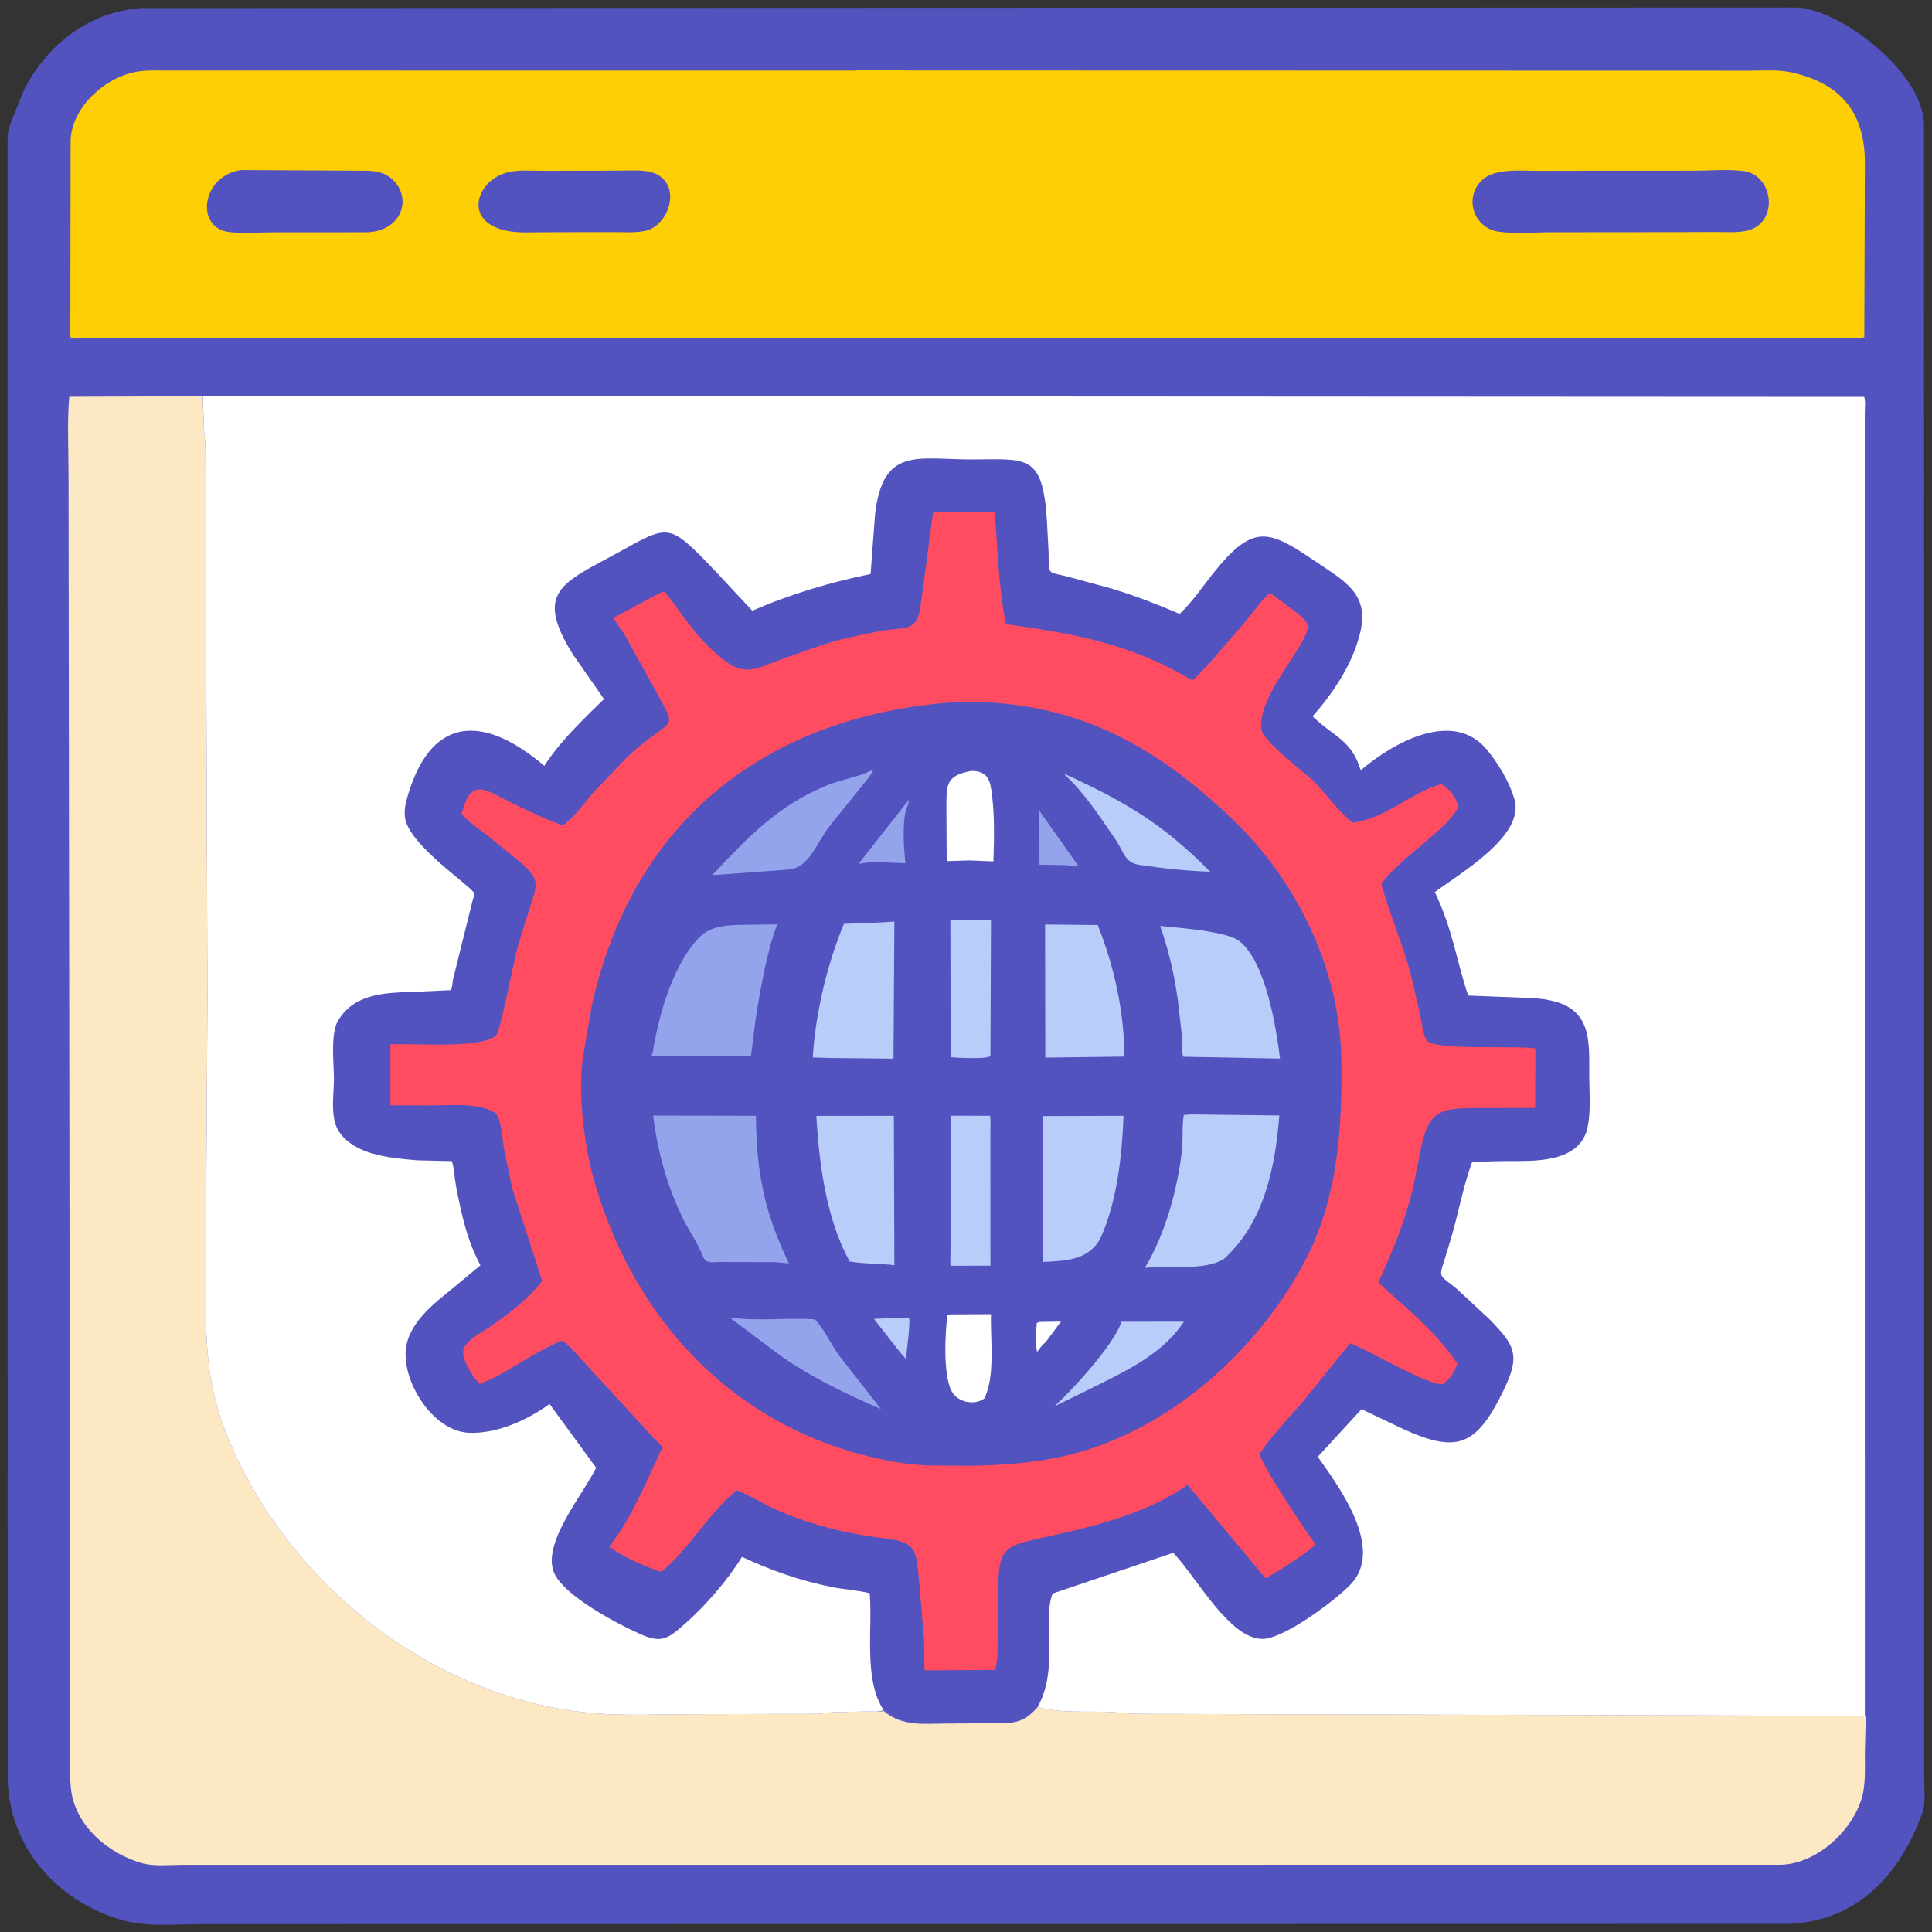 <?xml version="1.0" encoding="utf-8" ?>
<svg xmlns="http://www.w3.org/2000/svg" xmlns:xlink="http://www.w3.org/1999/xlink" width="85" height="85">
	<rect width="100%" height="100%" fill="#333333" stroke="none"/>
	<path fill="#5353C0" transform="scale(0.166 0.166)" d="M37.529 2.147L473.896 2C475.625 2.002 477.502 1.928 479.176 2.405L481.675 3.105C492.682 6.838 509.428 20.268 509.927 32.827L509.977 471.946C509.976 474.454 510.391 477.972 509.542 480.338C503.702 496.609 492.539 509.2 473.874 509.89L53.509 509.958C46.361 509.957 38.93 510.837 32 508.78C14.798 503.673 2.348 489.41 2.031 471.228L2.006 40.009C2.012 37.727 1.863 35.379 2.607 33.187L6.368 23.784C12.582 11.651 23.797 3.041 37.529 2.147Z"/>
	<path fill="#FFCF06" transform="scale(0.166 0.166)" d="M226.319 18.707C231.207 18.247 236.511 18.672 241.456 18.675L463.313 18.729C467.019 18.734 471.336 18.392 474.954 19.215C488.19 22.226 494.194 30.09 494.26 42.958L494.106 89.374C492.996 89.695 491.56 89.519 490.401 89.523L285.875 89.572L18.758 89.719C18.471 87.55 18.653 85.193 18.651 82.995L18.716 37.026C19.178 28.162 28.047 20.346 36.463 18.967C38.93 18.562 41.538 18.697 44.029 18.696L226.319 18.707Z"/>
	<path fill="#5353C0" transform="scale(0.166 0.166)" d="M157.91 45.252L165.656 45.2C168.972 45.185 173.072 44.82 175.68 47.321C180.041 51.503 176.509 60.102 170.931 61.203C168.171 61.748 165.024 61.502 162.202 61.517L146.734 61.541L139.328 61.593C122.124 61.674 124.981 48.539 134.081 45.803C136.968 44.935 140.575 45.269 143.583 45.262L157.91 45.252Z"/>
	<path fill="#5353C0" transform="scale(0.166 0.166)" d="M63.815 45.068L94.46 45.237C97.633 45.23 100.821 45.033 103.489 47.119C109.309 51.668 107.112 61.006 97.515 61.56L73.014 61.567C69.082 61.572 64.833 61.9 60.934 61.525C51.669 60.635 53.231 46.68 63.815 45.068Z"/>
	<path fill="#5353C0" transform="scale(0.166 0.166)" d="M418.877 45.259L448.589 45.243C452.909 45.242 457.753 44.808 461.999 45.317C470.089 46.288 471.555 58.968 463.218 61.085C460.591 61.752 457.446 61.474 454.738 61.484L441.062 61.53L411.103 61.556C406.573 61.561 401.572 62.037 397.125 61.39C390.649 60.447 387.872 52.49 392.744 47.772C396.126 44.496 403.403 45.3 407.828 45.285L418.877 45.259Z"/>
	<path fill="#FCE8C3" transform="scale(0.166 0.166)" d="M494.493 454.896L494.256 464.79C494.245 468.53 494.512 472.945 493.443 476.556C490.843 485.335 481.423 494.051 471.875 494.232L48.569 494.243C45.305 494.239 41.004 494.712 37.858 493.862C28.752 491.401 19.714 483.801 18.783 473.835C18.295 468.611 18.716 463.151 18.596 457.892L18.166 126.375C18.171 119.375 17.777 112.117 18.349 105.153L53.712 105.023L54.031 113.375C54.147 115.113 54.407 116.821 54.459 118.567L54.984 264.454L54.545 335.496C54.531 354.276 53.924 366.773 61.675 384.05C78.742 422.093 116.754 451.103 158.684 454.168C166.746 454.757 175.145 454.32 183.235 454.318L216.375 454.236C218.068 454.153 219.741 453.831 221.432 453.76L230.276 453.603C231.485 453.587 233.025 453.777 234.17 453.444C239.168 457.69 244.521 456.776 250.739 456.779L266.353 456.713C270.304 456.523 272.355 455.385 274.991 452.444C280.919 454.03 287.589 453.533 293.695 453.709L300.777 454.231L488.488 454.758C490.476 454.762 492.517 454.663 494.493 454.896Z"/>
	<path fill="white" transform="scale(0.166 0.166)" d="M53.758 104.96L494.073 105.188C494.486 106.331 494.236 108.284 494.237 109.521L494.245 455.001C492.517 454.663 490.476 454.762 488.488 454.758L300.777 454.231L293.695 453.709C287.589 453.533 280.919 454.03 274.991 452.444C272.355 455.385 270.304 456.523 266.353 456.713L250.739 456.779C244.521 456.776 239.168 457.69 234.17 453.225C233.025 453.777 231.485 453.587 230.276 453.603L221.432 453.76C219.741 453.831 218.068 454.153 216.375 454.236L183.235 454.318C175.145 454.32 166.746 454.757 158.684 454.168C116.754 451.103 78.742 422.093 61.675 384.05C53.924 366.773 54.531 354.276 54.545 335.496L54.984 264.454L54.459 118.567C54.407 116.821 54.147 115.113 54.031 113.375L53.758 104.96Z"/>
	<path fill="#5353C0" transform="scale(0.166 0.166)" d="M234.17 453.225C228.788 444.891 231.33 431.853 230.498 422.263C227.363 421.456 223.856 421.288 220.636 420.651C212.217 418.986 204.419 416.261 196.653 412.62C192.801 418.869 187.08 425.441 181.627 430.283C177.063 434.336 175.359 435.601 169.78 433.129C163.79 430.475 148.925 422.749 146.697 416.451C143.902 408.548 154.604 396.009 157.99 389.003L145.644 372.11C139.818 376.358 131.662 380.072 124.25 379.737C114.797 379.311 106.793 366.538 107.538 357.871C108.151 350.746 114.82 345.624 119.971 341.462L127.332 335.346C123.741 328.658 122.243 321.617 120.838 314.217C120.428 312.057 120.434 309.839 119.772 307.74L110.697 307.532C104.15 306.968 95.086 306.329 90.572 300.875L90.269 300.5C87.274 296.846 88.506 290.344 88.504 285.933C88.501 282.113 87.507 273.724 89.662 270.409L89.853 270.125C93.982 263.497 101.849 263.089 108.969 262.917L119.526 262.416C119.857 261.676 119.915 260.407 120.059 259.597L125.332 238.362C125.417 238.09 125.803 237.165 125.785 236.933C125.654 235.316 108.258 224.094 107.317 216.625C107.073 214.686 107.555 212.608 108.106 210.758C114.811 188.251 129.646 190.492 144.259 202.98C148.5 196.385 154.507 190.743 160.075 185.273L151.875 173.488C141.268 156.588 149.399 154.428 163.792 146.456C177.523 138.85 177.242 138.538 189.349 151.112L199.397 161.871C209.504 157.435 219.931 154.369 230.734 152.135L231.926 136.267C234.021 118.281 243.199 121.779 257.507 121.764C272.061 121.749 276.325 120.09 277.466 137.913L277.911 146.299C278.053 152.687 277.249 151.35 283.385 152.933L294.484 155.966C300.715 157.814 306.677 160.144 312.644 162.702C316.017 159.533 318.702 155.484 321.587 151.875C332.27 138.51 336.33 140.441 348.77 148.874C356.404 154.048 362.901 157.316 360.541 167.5C358.636 175.721 353.432 183.634 347.871 189.843C353.477 195.308 358.156 195.963 360.646 204.164C369.209 196.83 385.256 187.763 394.236 198.885C397.096 202.428 399.835 206.909 401.206 211.266L401.34 211.704C404.395 221.411 386.999 231.412 380.286 236.444C385.076 246.53 385.908 254.271 389.124 263.862L404.5 264.46C406.52 264.59 408.558 264.622 410.541 265.066L411.35 265.248C422.016 267.68 421.184 276.371 421.203 285.094C421.212 289.257 421.625 293.984 420.895 298.088L420.816 298.5C419.257 307.076 409.402 307.686 402.831 307.712C398.584 307.729 394.364 307.71 390.128 308.071C387.753 314.55 386.539 321.545 384.579 328.173L382.741 334.25C381.116 338.96 381.872 337.976 386.264 341.75L394.701 349.589C401.529 356.543 402.964 359.177 398.668 368.133C391.289 383.52 386.166 385.259 371.592 378.604L360.853 373.487L349.263 386.102C355.369 394.68 366.878 410.554 357.975 419.919C354.049 424.049 340.301 434.415 334.528 434.373C325.806 434.31 317.176 418.082 310.955 411.541L278.996 422.335C276.18 429.32 280.756 442.26 274.991 452.444C272.355 455.385 270.304 456.523 266.353 456.713L250.739 456.779C244.521 456.776 239.168 457.69 234.17 453.225Z"/>
	<path fill="#FF4C60" transform="scale(0.166 0.166)" d="M247.309 135.723L263.692 135.811C264.395 145.633 264.659 155.765 266.613 165.425C284.547 167.882 300.002 170.686 315.988 180.326C318.255 178.451 320.178 176.107 322.134 173.922L330.29 164.508C332.319 161.982 334.184 159.285 336.597 157.105L343.875 162.544C346.774 165.087 347.348 165.665 345.606 169.135C342.418 175.483 333.456 185.761 334.29 193.21C334.671 196.613 345.918 204.735 348.61 207.499C351.966 210.944 354.7 215.088 358.518 218.044C367.651 216.817 373.846 210.034 382.04 207.822C384.323 209.257 385.698 211.151 386.565 213.696C383.97 219.658 371.031 227.326 366.069 234.248C368.311 242.332 371.705 250.031 373.875 258.117L376.4 268.995C376.808 270.939 377.078 274.159 378.169 275.778C380.006 278.505 402.259 277.031 406.925 277.865L406.875 293.646L394.829 293.67C382.544 293.715 378.705 292.952 376.417 305.274L374.496 314.875C372.409 323.586 369.031 331.82 365.303 339.937C372.666 346.644 380.702 353.049 386.255 361.432C385.393 363.818 384.402 365.38 382.314 366.86C378.45 367.259 363.007 357.904 357.84 356.015L345.16 371.661C341.357 376.062 337.126 380.369 333.917 385.231C333.673 387.458 346.46 406.326 348.595 409.252C347.216 411.292 337.613 417.099 335.425 418.322L314.769 393.55C304.141 400.965 291.267 404.208 278.801 406.996C265.323 410.011 264.57 409.273 264.467 424.613L264.388 438.924L263.848 442.581L245.087 442.698C244.839 440.25 245.016 437.714 244.938 435.25L243.719 420.311C242.728 411.698 243.727 408.837 234.961 407.787C224.939 406.587 215.03 404.241 205.778 400.157C202.193 398.574 198.9 396.369 195.244 394.967C187.57 401.268 182.796 410.426 175.223 416.617C170.283 414.927 165.738 412.896 161.413 409.959C167.772 401.898 171.079 392.839 175.561 383.698C175.167 382.861 174.091 382.018 173.44 381.347L151.418 357.362C150.689 356.597 149.862 355.941 149.026 355.299C141.145 358.407 134.19 364.216 127.205 366.773C125.322 365.034 123.02 361.268 122.743 358.688C122.42 355.689 127.578 353.217 129.582 351.826C134.572 348.363 140.018 344.366 143.693 339.512L135.702 314.747L133.561 304.321C133.082 301.587 132.973 297.575 131.551 295.202C127.458 292.138 119.59 292.983 114.843 292.97L103.469 292.954L103.459 276.801C109.306 276.415 127.655 278.115 131.508 274.375C132.699 273.22 136.228 254.059 137.472 250.012L140.38 240.698C142.342 234.463 143.368 233.428 138.141 228.724L129.67 221.822C127.113 219.889 124.515 218.096 122.346 215.709C124.869 205.709 128.631 209.423 135.639 212.802C140.072 214.939 144.523 217.161 149.188 218.744L149.696 218.367C152.501 216.248 154.844 212.8 157.172 210.139L165.795 201.106C167.441 199.525 169.148 197.972 170.962 196.588C179.027 190.436 178.858 192.715 173.762 183.046L165.595 168.307C164.736 166.84 163.291 165.249 162.676 163.719L173.369 157.954C173.614 157.836 175.758 156.742 175.873 156.775C176.704 157.015 180.715 162.978 181.481 163.972C184.48 167.86 187.838 171.812 191.716 174.838C197.788 179.576 200.857 176.976 207.613 174.53L218.263 170.83C223.057 169.315 227.979 168.294 232.905 167.323C239.823 165.959 242.75 167.88 243.936 160.99L247.309 135.723Z"/>
	<path fill="#5353C0" transform="scale(0.166 0.166)" d="M252.916 186.101L253.463 186.026C283.551 185.37 305.021 196.383 326.897 217.366C343.722 233.505 355.052 256.833 355.488 280.384C355.829 298.793 354.553 317.757 345.796 334.357C333.376 357.899 310.322 378.549 284.386 385.341C275.666 387.624 266.232 388.336 257.245 388.489L245.916 388.392C242.984 388.265 240.075 387.951 237.182 387.45C197.054 380.494 168.451 351.676 157.429 312.75C154.753 303.3 152.914 288.684 154.756 278.733L156.786 266.846C167.417 217.998 202.769 189.655 252.916 186.101Z"/>
	<path fill="white" transform="scale(0.166 0.166)" d="M275.471 350.367L281.175 350.259L277.204 355.655C276.258 356.397 275.587 357.358 274.857 358.303C274.398 356.068 274.612 352.92 274.786 350.625L275.471 350.367Z"/>
	<path fill="#B8CDF9" transform="scale(0.166 0.166)" d="M236.008 349.365L240.911 349.319C241.389 350.258 240.23 358.484 240.115 360.193L238.425 358.25L231.606 349.542L236.008 349.365Z"/>
	<path fill="#93A4ED" transform="scale(0.166 0.166)" d="M275.456 214.88L285.853 229.572C284.794 229.643 283.213 229.316 282.079 229.276L275.501 229.17L275.489 220.125C275.466 218.374 275.246 216.624 275.456 214.88Z"/>
	<path fill="#93A4ED" transform="scale(0.166 0.166)" d="M240.931 211.92C240.738 213.355 240.044 214.652 239.811 216.08C239.267 219.395 239.523 225.192 239.964 228.465L240.009 228.762C236.404 228.766 232.226 228.181 228.708 228.767L228.375 228.826C227.861 228.941 228.086 228.991 227.688 228.75L240.931 211.92Z"/>
	<path fill="#B8CDF9" transform="scale(0.166 0.166)" d="M297.237 350.305L313.773 350.299C308.432 358.356 299.852 362.657 291.425 366.867L279.426 372.756C284.19 368.416 294.91 356.748 297.13 350.611L297.237 350.305Z"/>
	<path fill="white" transform="scale(0.166 0.166)" d="M251.817 348.358L262.658 348.31C262.433 354.725 263.851 364.788 260.875 370.661C258.396 372.454 254.328 371.743 252.566 369.276C249.885 365.523 250.429 353.548 251.102 348.647L251.817 348.358Z"/>
	<path fill="white" transform="scale(0.166 0.166)" d="M257.536 204.309C261.989 204.393 262.469 207.029 262.923 210.75C263.626 216.511 263.476 222.508 263.294 228.301L256.945 228.04L250.907 228.232L250.836 214.705C250.884 208.446 250.276 205.53 257.536 204.309Z"/>
	<path fill="#B8CDF9" transform="scale(0.166 0.166)" d="M281.805 204.955C297.783 212.305 307.891 217.99 320.737 231.037C314.412 230.818 308.329 230.172 302.072 229.239C297.999 228.633 298.032 225.979 295.525 222.318C291.391 216.284 287.246 209.896 281.805 204.955Z"/>
	<path fill="#93A4ED" transform="scale(0.166 0.166)" d="M193.321 349.155C200.702 350.287 208.494 349.154 215.96 349.686C218.459 352.239 220.184 356.182 222.281 359.125L233.496 373.45C224.511 369.582 215.618 365.342 207.542 359.785L193.321 349.155Z"/>
	<path fill="#B8CDF9" transform="scale(0.166 0.166)" d="M251.884 243.728L262.647 243.804L262.498 279.875C261.479 280.794 253.437 280.337 251.949 280.21L251.884 243.728Z"/>
	<path fill="#B8CDF9" transform="scale(0.166 0.166)" d="M251.915 295.703L262.413 295.716C262.607 297.204 262.485 298.807 262.486 300.314L262.503 335.442L251.978 335.476C251.764 334.31 251.911 332.87 251.911 331.671L251.915 295.703Z"/>
	<path fill="#93A4ED" transform="scale(0.166 0.166)" d="M231.069 204.125L231.374 204.215C230.805 205.583 229.554 206.86 228.644 208.044L219.742 219.125C216.007 224.024 214.453 230.138 208.736 230.481L189.375 231.907C189.108 231.918 189.264 231.94 188.934 231.744C198.445 221.716 206.014 213.657 218.941 208.239C222.757 206.64 227.102 206.087 230.742 204.29L231.069 204.125Z"/>
	<path fill="#B8CDF9" transform="scale(0.166 0.166)" d="M276.982 245.026L290.951 245.17C295.391 256.46 297.881 267.91 298.033 280.037L277.04 280.306L276.982 245.026Z"/>
	<path fill="#B8CDF9" transform="scale(0.166 0.166)" d="M233.64 244.466L237.04 244.251L236.805 280.583L219.562 280.395L215.404 280.257C216.175 268.411 219.125 255.815 223.672 244.853L233.64 244.466Z"/>
	<path fill="#B8CDF9" transform="scale(0.166 0.166)" d="M216.363 295.744L236.899 295.735L237.04 335.329C233.316 334.823 229.209 335.038 225.18 334.333C218.965 323.025 217.088 308.375 216.363 295.744Z"/>
	<path fill="#B8CDF9" transform="scale(0.166 0.166)" d="M276.506 295.801L297.779 295.724C297.377 306.229 296.05 318.772 291.532 328.425C288.253 334.072 282.506 334.131 276.5 334.464L276.506 295.801Z"/>
	<path fill="#B8CDF9" transform="scale(0.166 0.166)" d="M307.468 245.411C312.205 245.916 325.136 246.745 328.528 249.475C335.541 255.121 338.225 272.356 339.248 280.559L313.646 280.076C313.088 279.142 313.31 275.441 313.204 274.173L312.18 265.052C311.229 258.373 309.742 251.769 307.468 245.411Z"/>
	<path fill="#93A4ED" transform="scale(0.166 0.166)" d="M199.547 245.071L205.999 245.001C203.304 251.794 201.299 263.319 200.212 270.437L199.039 279.932L179.188 279.979L172.585 279.999C173.13 278.946 173.149 277.875 173.341 276.73L174.169 272.837C176.019 264.685 179.398 254.71 185.209 248.562C188.86 244.7 194.623 245.221 199.547 245.071Z"/>
	<path fill="#93A4ED" transform="scale(0.166 0.166)" d="M173.103 295.671L200.35 295.72C200.475 310.588 202.471 320.993 209.083 334.856C207.562 334.683 206.056 334.528 204.525 334.503L190.794 334.471C188.531 334.454 187.068 335.099 186.126 332.596C184.917 329.383 182.659 326.3 181.12 323.177C176.8 314.407 174.33 305.358 173.103 295.671Z"/>
	<path fill="#B8CDF9" transform="scale(0.166 0.166)" d="M315.664 295.358L339.063 295.64C337.969 309.442 335.076 323.951 324.385 333.659C319.448 336.813 309.364 335.482 303.432 336.003C308.814 327.191 312.142 314.978 313.259 304.849C313.598 301.781 313.211 298.524 313.758 295.514L315.664 295.358Z"/>
</svg>
